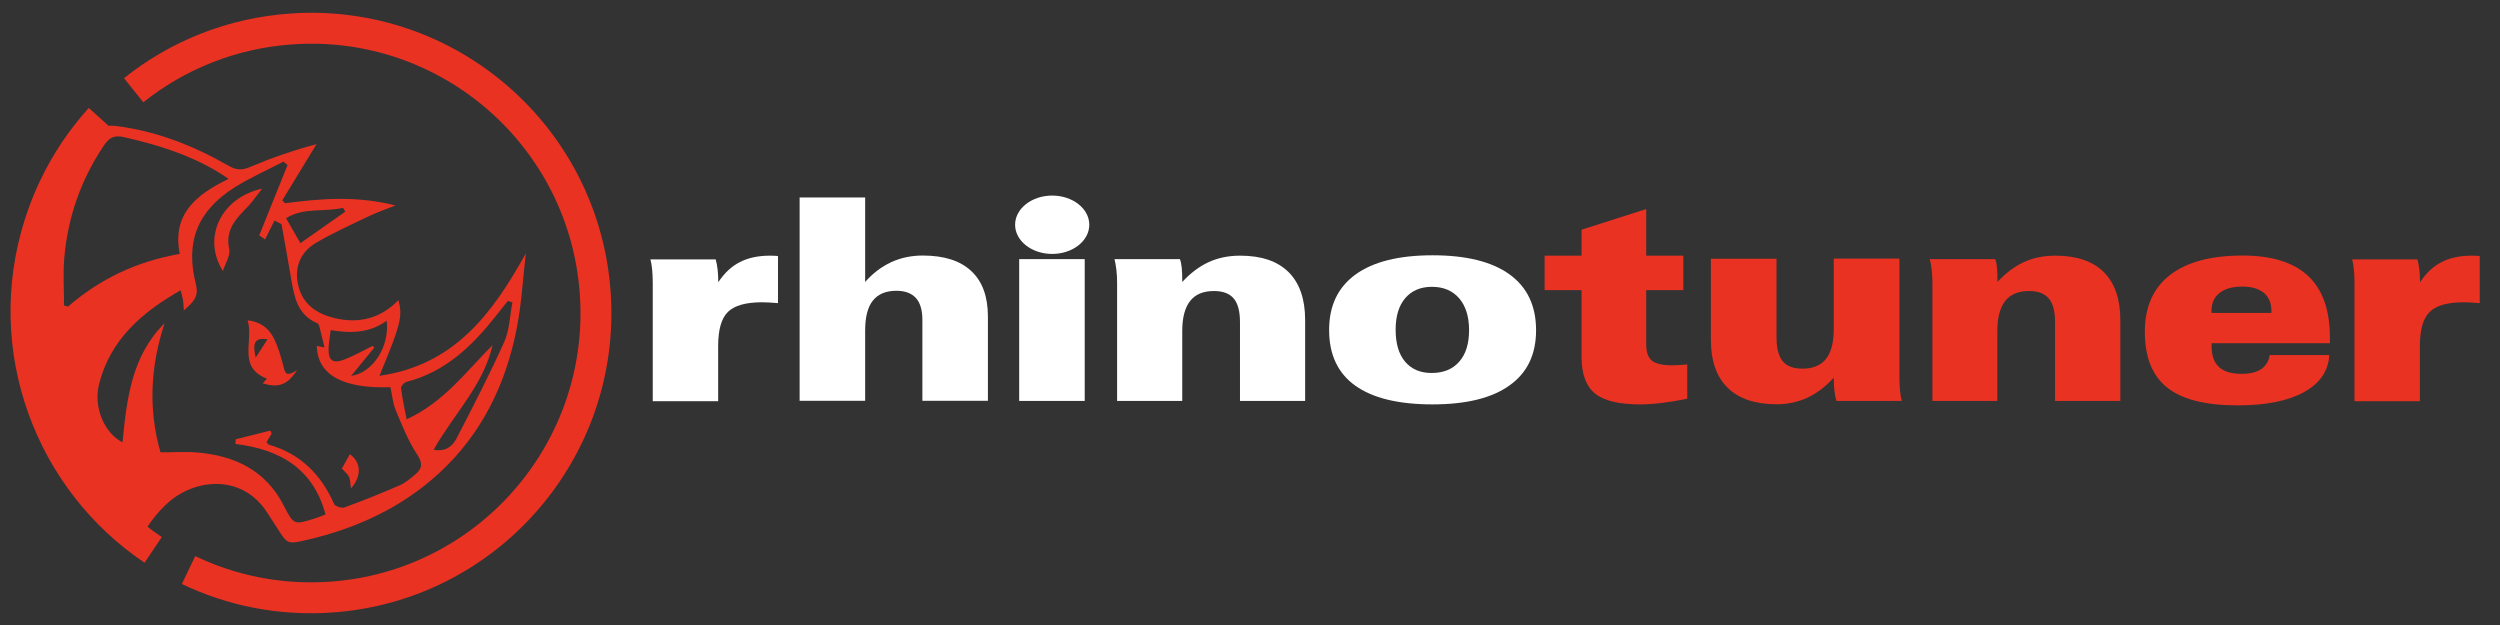 <?xml version="1.0" encoding="utf-8"?>
<!-- Generator: Adobe Illustrator 25.3.1, SVG Export Plug-In . SVG Version: 6.00 Build 0)  -->
<svg version="1.1" id="Capa_1" xmlns="http://www.w3.org/2000/svg" xmlns:xlink="http://www.w3.org/1999/xlink" x="0px" y="0px"
	 viewBox="0 0 2022.2 505.7" style="enable-background:new 0 0 2022.2 505.7;" xml:space="preserve">
<rect x="0" y="0" width="2022.2" height="505.7" fill="#333333" stroke="none"/>
<style type="text/css">
	.st0{fill:#FFFFFF;}
	.st1{fill:#EA3223;}
	.st2{fill:none;stroke:#EA3223;stroke-width:25;stroke-miterlimit:10;}
</style>
<path class="st0" d="M528,324.5V229c0-4.2-0.2-7.9-0.5-11.1c-0.3-3.2-0.8-5.9-1.4-8.1h52.8c0.7,2.6,1.3,5.5,1.6,8.6
	c0.3,3.1,0.5,6.4,0.5,9.9c4.9-7.4,10.7-12.9,17.5-16.3c6.7-3.5,14.9-5.2,24.4-5.2c1.6,0,2.9,0,3.8,0.1c0.9,0,1.7,0.1,2.6,0.3v38
	c-2.4-0.2-4.7-0.4-6.8-0.5c-2.2-0.1-4.2-0.2-6-0.2c-13.2,0-22.4,2.6-27.7,7.8c-5.3,5.2-7.9,14.4-7.9,27.7v44.5H528z"/>
<path class="st0" d="M646.8,324.3V159.7h53v68.4c6.2-7.1,13.3-12.4,21-16c7.8-3.6,16.3-5.4,25.6-5.4c17.3,0,30.4,4.2,39.3,12.6
	c9,8.4,13.4,20.7,13.4,36.8v68.1h-53v-65.4c0-7.9-1.7-13.8-5.2-17.7c-3.5-3.9-8.8-5.9-15.8-5.9c-8.6,0-14.9,2.7-19.1,8
	c-4.2,5.3-6.2,13.4-6.2,24.3v56.7H646.8z"/>
<path class="st0" d="M824.4,324.3V209.6h53v114.7H824.4z"/>
<path class="st0" d="M903.6,324.3v-95.5c0-3.9-0.2-7.4-0.6-10.7c-0.4-3.3-0.9-6.1-1.5-8.5h52.9c0.7,1.8,1.2,4.1,1.5,7.1
	c0.3,2.9,0.4,6.7,0.4,11.4c6.6-7.2,13.8-12.6,21.4-16.1c7.7-3.5,16.1-5.2,25.4-5.2c17.2,0,30.2,4.4,39.2,13.3
	c8.9,8.9,13.4,21.8,13.4,38.8v65.4H1003v-63.7c0-8.8-1.7-15.2-5.1-19.2c-3.4-4-8.7-6-16-6c-8.6,0-15,2.7-19.2,8
	c-4.2,5.4-6.4,13.4-6.4,24.2v56.7H903.6z"/>
<path class="st0" d="M1158.7,327.1c-27.6,0-48.4-5.1-62.5-15.2c-14.1-10.1-21.1-25.1-21.1-45c0-19.6,7.1-34.5,21.4-44.9
	c14.3-10.3,35-15.5,62.3-15.5c27.3,0,48.1,5.2,62.3,15.5c14.2,10.3,21.4,25.3,21.4,45.1c0,19.6-7.1,34.4-21.4,44.6
	C1206.8,322,1186,327.1,1158.7,327.1z M1158,301.7c9.5,0,17-3,22.3-9.1c5.4-6.1,8-14.6,8-25.6c0-10.9-2.7-19.5-8-25.7
	c-5.4-6.2-12.7-9.3-22.1-9.3c-9.1,0-16.3,3.1-21.5,9.1c-5.2,6.1-7.8,14.6-7.8,25.6c0,11.1,2.5,19.7,7.6,25.8
	C1141.6,298.6,1148.8,301.7,1158,301.7z"/>
<path class="st1" d="M1279.3,288.7v-54h-29.9v-27.9h29.9v-21l52.3-16.7v37.7h30v27.9h-30v44.1c0,6.2,1.6,10.5,4.7,13
	c3.1,2.5,8.6,3.7,16.4,3.7c1.7,0,3.6-0.1,5.6-0.2c2-0.1,4.2-0.3,6.5-0.5v27.7c-7.2,1.5-14,2.6-20.4,3.4c-6.4,0.8-12.3,1.2-17.8,1.2
	c-17,0-29.2-2.9-36.4-8.8C1282.9,312.4,1279.3,302.6,1279.3,288.7z"/>
<path class="st1" d="M1536.4,209.4v95.7c0,4.2,0.2,7.9,0.5,11.1c0.3,3.2,0.8,5.9,1.4,8.1h-52.8c-0.7-1.9-1.2-4.4-1.6-7.6
	c-0.4-3.2-0.6-6.9-0.6-11.2c-6.7,7.3-13.8,12.7-21.4,16.2c-7.6,3.5-15.8,5.3-24.7,5.3c-17.4,0-30.6-4.4-39.7-13.3
	c-9.1-8.9-13.6-21.9-13.6-39v-65.4h53.1v63.7c0,8.8,1.7,15.2,5,19.2c3.3,4,8.7,6,16,6c8.6,0,14.9-2.7,19.1-8
	c4.2-5.3,6.2-13.4,6.2-24.3v-56.7H1536.4z"/>
<path class="st1" d="M1563.1,324.3v-95.5c0-3.9-0.2-7.4-0.6-10.7c-0.4-3.3-0.9-6.1-1.5-8.5h52.9c0.7,1.8,1.2,4.1,1.4,7.1
	c0.3,2.9,0.4,6.7,0.4,11.4c6.6-7.2,13.8-12.6,21.4-16.1s16.1-5.2,25.4-5.2c17.2,0,30.2,4.4,39.2,13.3c8.9,8.9,13.4,21.8,13.4,38.8
	v65.4h-52.8v-63.7c0-8.8-1.7-15.2-5.1-19.2c-3.4-4-8.7-6-16-6c-8.6,0-15,2.7-19.2,8c-4.2,5.4-6.4,13.4-6.4,24.2v56.7H1563.1z"/>
<path class="st1" d="M1788.9,277.5v2.6c0,7.5,2,13.1,6,16.8c4,3.7,10.2,5.5,18.4,5.5c6.7,0,11.9-1.3,15.7-3.8
	c3.8-2.6,6.1-6.4,6.9-11.4h48.2c-0.7,12.9-7.6,22.9-20.5,30c-12.9,7.1-30.8,10.7-53.6,10.7c-26,0-45-4.8-57-14.4
	c-12.1-9.6-18.1-24.7-18.1-45.3c0-19.9,6.8-35.2,20.3-45.7c13.5-10.5,33.1-15.8,58.7-15.8c23.7,0,41.3,5.5,53.1,16.5
	c11.7,11,17.6,27.6,17.6,49.8v4.6H1788.9z M1837.3,253.2v-1.6c0-6.4-2-11.3-6.1-14.7c-4.1-3.4-9.9-5.1-17.5-5.1
	c-7.9,0-14,1.7-18.4,5.2c-4.4,3.5-6.5,8.4-6.5,14.8v1.3H1837.3z"/>
<path class="st1" d="M1904.5,324.5V229c0-4.2-0.2-7.9-0.5-11.1c-0.3-3.2-0.8-5.9-1.4-8.1h52.8c0.7,2.6,1.3,5.5,1.6,8.6
	c0.3,3.1,0.5,6.4,0.5,9.9c4.9-7.4,10.7-12.9,17.5-16.3c6.7-3.5,14.9-5.2,24.4-5.2c1.6,0,2.9,0,3.8,0.1c0.9,0,1.7,0.1,2.6,0.3v38
	c-2.4-0.2-4.7-0.4-6.8-0.5c-2.2-0.1-4.2-0.2-6-0.2c-13.2,0-22.4,2.6-27.7,7.8c-5.3,5.2-7.9,14.4-7.9,27.7v44.5H1904.5z"/>
<ellipse id="XMLID_11_" class="st0" cx="851.1" cy="181.8" rx="30" ry="23.6"/>
<path id="XMLID_70_" class="st1" d="M30,237.6c2-12.4,3.7-24.9,6-37.3c6.3-34.7,21-65.7,43-93.3c4.2-5.2,8.7-5.8,14.6-5.1
	c32.9,4,63,16,91.5,32.3c5.5,3.1,10.1,3.8,16.3,1.2c17.3-7.3,35.1-13.6,54.6-18.8c-9.2,15.2-18.4,30.3-27.7,45.5
	c0.8,0.8,1.6,1.5,2.3,2.3c28.9-3.8,57.7-6.2,89.3,1.8c-8.4,3.3-14.6,5.4-20.5,8.2c-14.7,7-29.6,13.7-43.6,21.9
	c-13.4,7.8-18.1,20.8-14.3,35.6c3.7,14.4,14.9,21.9,28.7,25.3c19.9,4.9,37.5,0.5,52.1-14.4c3.5,13.1,1.9,19.6-15.4,61.2
	c60.7-8.7,91.5-50.5,118.4-99c-2.3,20.2-3.4,40.6-7.3,60.5c-8.9,45.4-28.3,85.5-62.9,117.3c-30.6,28.1-67.1,44.7-107.2,54
	c-15.5,3.6-15.5,3.3-23.8-9.9c-2.4-3.9-5.1-7.6-7.5-11.5c-19.1-30.9-56.1-29.3-79.3-10c-5.7,4.8-10.8,10.6-15.2,16.6
	c-4.2,5.7-7.1,12.4-10.9,19.1c-23.9-17.8-40.7-41.4-53.5-67.9c-15.2-31.5-24.3-64.7-26.1-99.7c-0.1-2.1-1.2-4.2-1.9-6.3
	C30,257.4,30,247.5,30,237.6z M263.3,416.1c-10-37.3-37-52.6-72.9-57c0.1-1.3,0.2-2.5,0.3-3.8c9.3-2.3,18.7-4.7,28-7
	c0.3,0.8,0.6,1.7,1,2.5c-1.4,2.3-2.8,4.7-4.1,6.8c0.9,1,1.2,1.8,1.7,2c25.5,7.4,42.4,24,52.9,48c0.8,1.9,6.1,3.7,8.3,2.9
	c15.1-5.5,30-11.5,44.7-17.9c4.7-2,8.9-5.6,12.9-9c5.3-4.5,6.1-8.6,1.5-15.7c-7.3-11-12.3-23.6-17.4-35.9c-2.5-5.9-3-12.6-4.4-18.8
	c-38.9,1.3-59.1-10.2-59.5-33.4c2,0.4,4,0.8,6.2,1.3c-1.3-5.2-2.2-9.6-3.4-13.9c-0.5-2-1-5.1-2.3-5.7c-16.7-7-18.9-22.1-21.5-37.2
	c-2.4-14.3-5-28.7-7.6-43c-1.9-1-3.8-1.9-5.7-2.9c-2.5,5.1-5.1,10.2-7.6,15.3c-1.6-1.1-3.1-2.2-4.7-3.3c7.6-19,15.3-38,22.9-56.9
	c-1.1-0.9-2.2-1.8-3.3-2.8c-13.2,6.9-27,13-39.6,20.9c-30.1,19.1-40,44-31.2,78.6c2.6,10.2-2.7,14.5-9.8,20.9
	c-0.3-4-0.3-6.3-0.7-8.5c-0.3-2.2-1-4.3-1.9-7.8c-31.5,17.9-56.7,39.9-65.9,75.5c-4.9,18.8,4.1,40.1,18.9,47.5
	c3.4-35,7.3-69.8,34-96.3c-11.3,34.6-13.4,69.2-3.3,104.4c10.5,0,20.1-0.7,29.5,0.1c30.2,2.5,55.3,14.2,69.9,42.4
	c8.5,16.4,8.3,16.5,26.5,10.6C257.9,418.3,260.3,417.3,263.3,416.1z M184.9,144.7c-4.1-2.7-6.7-4.5-9.4-6.1
	c-23.4-13.9-49-21.8-75.4-27.7c-7.9-1.8-11.8,0.5-16,6.7c-18.6,27.6-29.2,57.9-32.1,90.9c-1.1,12.8-0.2,25.8-0.2,38.6
	c1.1,0.3,2.1,0.6,3.2,0.9c25.9-22.4,55.7-36.6,90.4-42.6C139,173,158.9,157.3,184.9,144.7z M414.5,244.6c-1.2-0.4-2.4-0.8-3.7-1.2
	c-3,3.8-6.1,7.6-9.1,11.4c-19.4,24.7-41.2,46-73,54.1c-1.8,0.5-4.5,3.5-4.3,5.1c1,8.2,2.8,16.2,4.5,25.2
	c30.5-14.1,48.3-38.9,69.5-60c-7.4,32.7-31.6,55.9-47.6,84.6c9.8,1.8,15.3-3,18.4-9c13.4-25.9,26.8-51.8,38.7-78.3
	C412.2,266.8,412.4,255.3,414.5,244.6z M284,304.1c17.8-2.7,31.2-23.7,28.8-44.7c-13.7,10-29.1,10.4-45.3,7.6
	c-0.7,5.5-1.5,10-1.7,14.5c-0.4,9.8,3.1,12.9,12.2,9.5c8.1-3,15.6-7.4,23.4-11.2c0.5,0.4,0.9,0.8,1.4,1.3
	C296.8,288.5,290.6,296,284,304.1z M243,196.7c11.5-8.1,23.9-16.8,36.3-25.5c-0.6-1-1.2-2.1-1.8-3.1c-15.3,3.6-31.9-0.6-46.1,8.4
	C235.3,183.3,238.9,189.5,243,196.7z"/>
<path id="XMLID_58_" class="st1" d="M240.3,299.4c-8.2,12.4-15.1,14.4-27.8,10.7c1.1-1.2,2-2.2,3.4-3.8
	c-24.2-9.5-10.4-30.7-15.6-47.2c10.4,1.1,17,6.5,20.9,14c3.7,7.1,5.9,15.1,8,22.9C230.5,300.9,230.7,305.7,240.3,299.4z
	 M216.4,274.4c-10.1-1.5-12.4,2.5-9.6,14.9C210.1,284.3,213.1,279.6,216.4,274.4z"/>
<path id="XMLID_57_" class="st1" d="M180.3,219.2c-17.1-27.1-1.3-59.4,31.7-66.6c-4.8,6.1-7.9,10.8-11.8,14.8
	c-9.3,9.5-18.2,18.4-14.8,34.1C186.5,206.8,182.1,213.3,180.3,219.2z"/>
<path id="XMLID_56_" class="st1" d="M276.5,379c2.1-3.7,4.3-7.6,6.5-11.6c9.1,6.5,9.8,17.5,0.9,27.7c-0.6-3.8-0.4-6.9-1.6-9.4
	C281.2,383.4,278.8,381.6,276.5,379z"/>
<path id="XMLID_3_" class="st2" d="M108.1,73c35.3-28.2,79.3-46.3,127.9-49.6c126.9-8.7,236.9,87.2,245.5,214.1
	c8.7,126.9-87.2,236.9-214.1,245.5c-41,2.8-80.3-5.3-114.9-21.9"/>
<path id="XMLID_6_" class="st2" d="M123.9,444.8c-83.4-56-123.8-162.2-92.1-262.9c10.4-33,27.5-62.1,49.3-86.2"/>
</svg>

